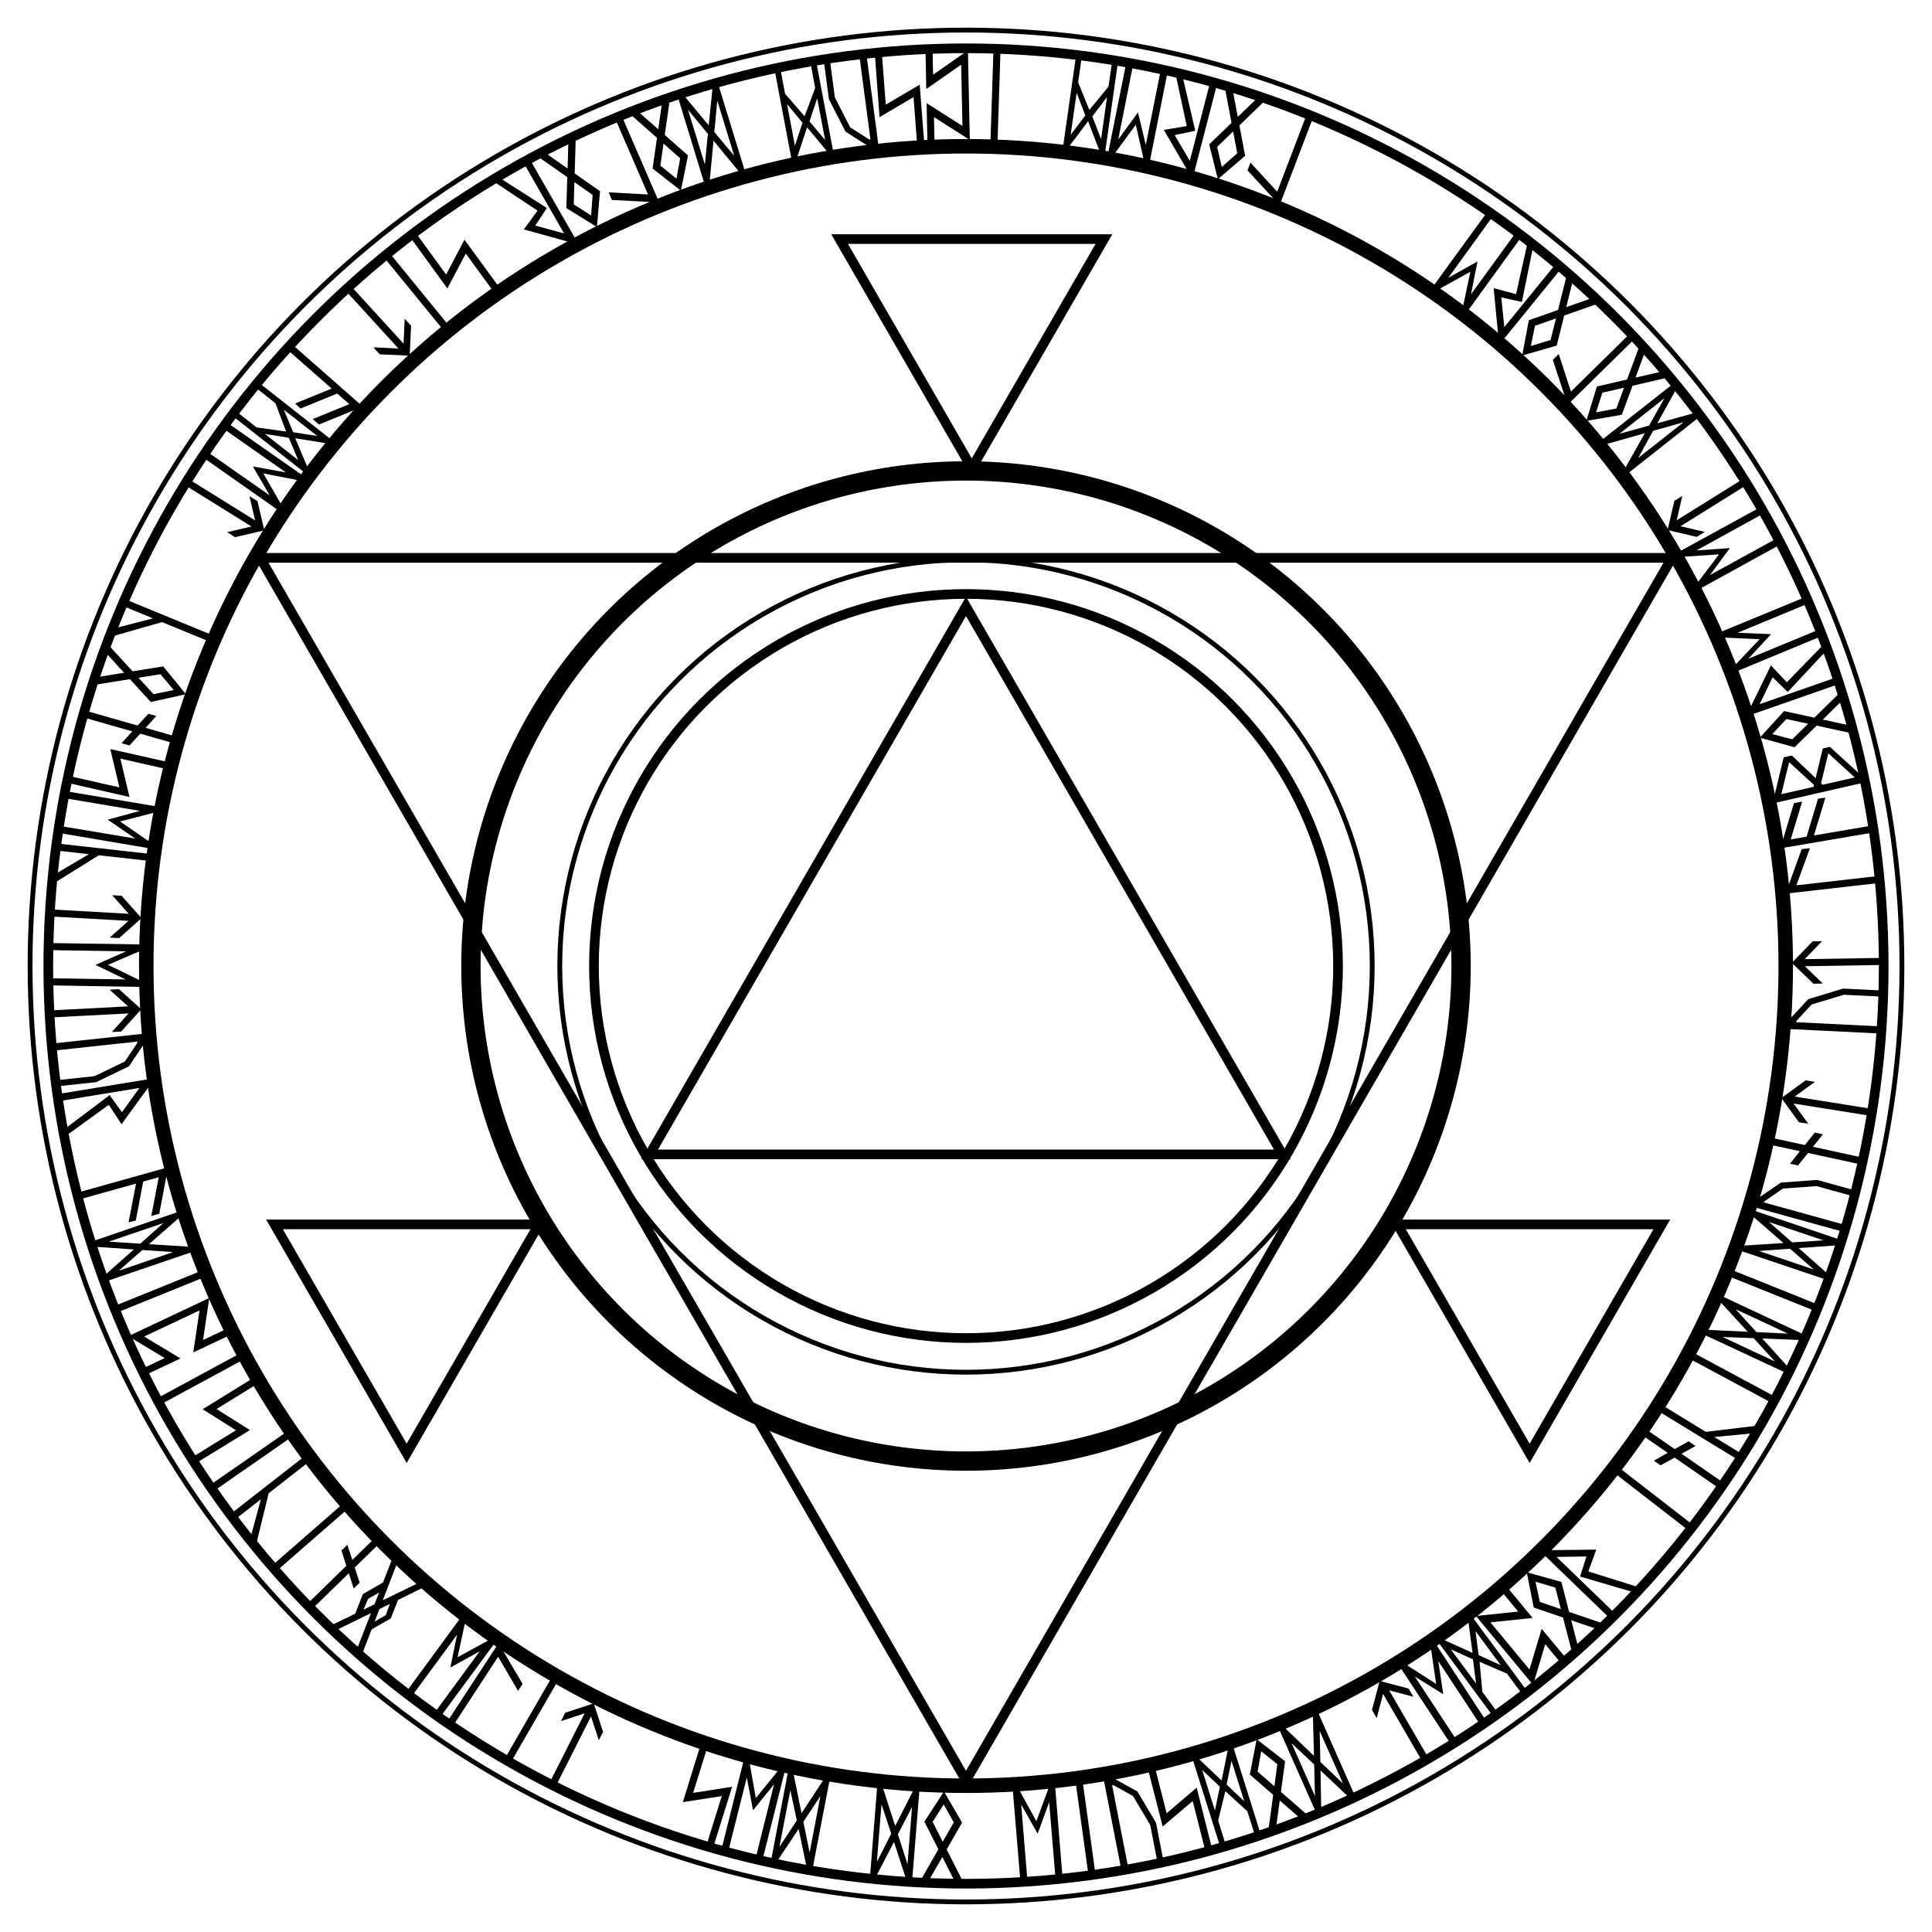 <?xml version="1.0" encoding="iso-8859-1"?>
<!-- Generator: Adobe Illustrator 15.0.0, SVG Export Plug-In . SVG Version: 6.00 Build 0)  -->
<!DOCTYPE svg PUBLIC "-//W3C//DTD SVG 1.1//EN" "http://www.w3.org/Graphics/SVG/1.1/DTD/svg11.dtd">
<svg version="1.1" id="&#x30EC;&#x30A4;&#x30E4;&#x30FC;_1"
	 xmlns="http://www.w3.org/2000/svg" xmlns:xlink="http://www.w3.org/1999/xlink" x="0px" y="0px" width="800px" height="800px"
	 viewBox="0 0 800 800" style="enable-background:new 0 0 800 800;" xml:space="preserve">
<circle style="fill:none;stroke:#000000;stroke-width:4;stroke-miterlimit:10;" cx="400" cy="400" r="380"/>
<circle style="fill:none;stroke:#000000;stroke-width:6;stroke-miterlimit:10;" cx="400" cy="400" r="339.434"/>
<circle style="fill:none;stroke:#000000;stroke-width:2;stroke-miterlimit:10;" cx="400" cy="400" r="387.546"/>
<circle style="fill:none;stroke:#000000;stroke-width:8;stroke-miterlimit:10;" cx="400" cy="400" r="205"/>
<g>
	<path d="M517.794,67.347l11.067,12.035l11.996-31.423l2.734,1.044l-13.221,34.63l-2.734-1.043l0.015-0.037l-11.082-11.999
		L517.794,67.347z"/>
	<path d="M510.427,37.277l2.106,11.115l8.152-7.842l3.234,1.031l-10.712,10.343l2.372,12.592l-11.287,9.709l-3.581-14.452
		l9.226-8.893l-2.744-14.635L510.427,37.277z M510.612,54.414l-6.629,6.403l1.935,8.316l6.392-5.66L510.612,54.414z"/>
	<path d="M491.58,70.385l-9.654-16.603l9.477-1.581L486.84,30.87l2.834,0.732l5.263,22.521l-8.532,1.825l6.275,10.65l8.291-32.076
		l2.871,0.742l-9.277,35.892l-1.775-0.459l-1.096-0.283L491.58,70.385z"/>
	<path d="M480.546,29.501l2.87,0.573l-7.224,36.363l-2.908-0.581l0.114-0.574l-3.088-13.63l-8.362,11.383l-0.106,0.536l-2.909-0.581
		l7.301-36.348l2.87,0.573l-6.062,30.546l8.171-11.222l3.233,13.5L480.546,29.501z"/>
	<path d="M440.256,60.282l5.232-36.704l2.396,0.341l-1.448,10.161l4.634,11.462l7.923-9.671l1.487-10.156l2.395,0.341l-5.232,36.704
		l-2.396-0.341l-4.684-12.218l-7.873,10.428L440.256,60.282z M445.818,38.408l-2.479,17.386l6.068-8.004L445.818,38.408z
		 M452.306,48.203l3.629,9.387l2.484-17.424L452.306,48.203z"/>
	<path d="M410.15,58.193l1.204-37.052l2.925,0.095l-1.203,37.051L410.15,58.193z"/>
	<path d="M401.575,57.937l-14.837-9.445l0.206,9.754l-2.926,0.062l-0.33-15.606l14.837,9.445l-0.536-25.361l-14.425,10.063
		l-0.33-15.607l2.926-0.062l0.206,9.754l14.425-10.063L401.575,57.937z"/>
	<path d="M378.282,40.181l-0.036,0.042l-14.046,8.27l-1.921-25.761l2.918-0.222l1.583,20.817l14.046-8.27l1.812,23.304l-2.957,0.225
		L378.282,40.181z"/>
	<path d="M359.37,60.411l-9.245-5.905l-6.886-13.382l-2.076-15.711l2.515-0.332l2.014,15.246l6.366,12.427l7.907,5.019l0.464-0.061
		l-4.524-34.246l2.941-0.389l4.856,36.761L359.37,60.411z"/>
	<path d="M327.682,65.592l-6.886-36.428l2.377-0.449L325.08,38.8l8.083,9.354l4.379-11.71l-1.868-10.092l2.377-0.449l6.886,36.428
		l-2.377,0.45l-8.374-10.054l-4.088,12.41L327.682,65.592z M325.892,43.094l3.261,17.255l3.163-9.534L325.892,43.094z
		 M335.192,50.272l6.462,7.714l-3.269-17.293L335.192,50.272z"/>
	<path d="M293.859,74.767l-2.351,0.72l-10.857-35.442l2.351-0.72l10.467,12.586l1.658-16.301l2.276-0.697l10.895,35.431
		l-2.313,0.708l-10.536-12.81l-1.552,16.513L293.859,74.767z M284.864,45.406l7.009,22.746l1.25-12.707L284.864,45.406z
		 M295.783,54.671l8.238,9.841l-7.006-22.87L295.783,54.671z"/>
	<path d="M264.061,46.046l8.498,7.475l1.61-11.202l3.186-1.175l-2.091,14.749l9.616,8.477l-2.936,14.603l-11.713-9.201l1.81-12.69
		l-11.166-9.86L264.061,46.046z M274.746,59.453l-1.292,9.13l6.64,5.372l1.563-8.397L274.746,59.453z"/>
	<path d="M252.015,79.652l16.332,0.877l-13.377-30.87l2.686-1.164l14.742,34.022l-2.686,1.164l-0.015-0.036l-16.316-0.842
		L252.015,79.652z"/>
	<path d="M225.742,63.279l9.272,6.482l0.354-11.308l3.035-1.521l-0.438,14.885l10.495,7.353l-1.293,14.834l-12.66-7.839
		l0.388-12.809L222.707,64.8L225.742,63.279z M237.847,75.411l-0.27,9.214l7.194,4.6l0.62-8.517L237.847,75.411z"/>
	<path d="M235.421,100.125l-18.509-5.135l5.677-7.753L204.42,75.159l2.54-1.456l19.501,12.438l-4.831,7.268l11.932,3.237
		L217.083,67.9l2.573-1.475l18.439,32.167l-1.592,0.912l-0.981,0.563L235.421,100.125z"/>
	<path d="M192.856,104.961l-0.009,0.055l-7.599,14.421l-15.181-20.902l2.365-1.724l12.294,16.874l7.599-14.42l13.796,18.869
		l-2.397,1.747L192.856,104.961z"/>
	<path d="M182.877,135.812l-23.454-28.716l2.267-1.852l23.454,28.716L182.877,135.812z"/>
	<path d="M154.613,143.832l10.364,0.468l-21.399-23.421l2.161-1.974l21.373,23.393l0.465-10.309l2.632,2.881l-0.56,12.404
		l-12.404-0.56L154.613,143.832z"/>
	<path d="M129.503,173.519l15.149-6.164l-5.01-4.41l-15.201,6.223l-2.263-2.096l15.149-6.164l-17.93-15.782l1.934-2.197
		l27.832,24.498l-1.934,2.197l-0.029-0.026l-15.12,6.19L129.503,173.519z"/>
	<path d="M125.815,195.446l-29.137-22.918l1.496-1.901l8.066,6.345l12.239,1.733l-4.399-11.701l-8.042-6.375l1.496-1.901
		l29.136,22.918l-1.496,1.901l-12.918-2.069l5.078,12.037L125.815,195.446z M109.676,179.673l13.801,10.856l-3.885-9.262
		L109.676,179.673z M121.401,178.967l9.94,1.563l-13.833-10.88L121.401,178.967z"/>
	<path d="M92.875,177.758l1.68-2.396l30.377,21.248l-1.703,2.428l-0.479-0.336l-13.719-2.66l7.053,12.236l0.448,0.313l-1.703,2.428
		l-30.332-21.312l1.68-2.396l25.52,17.843l-6.983-11.996l13.658,2.474L92.875,177.758z"/>
	<path d="M94.031,220.369l10.103-2.358L77.19,201.264l1.545-2.486l26.912,16.727l-2.346-10.049l3.314,2.06l2.822,12.092
		l-12.092,2.822L94.031,220.369z"/>
	<path d="M47.593,260.12l15.729-4.078l-12.017-4.944l1.114-2.707l34.283,14.104l-1.114,2.707l-18.477-7.602l-20.943,5.983
		L47.593,260.12z"/>
	<path d="M40.198,280.384l11.169-1.819l-7.632-8.356l1.115-3.207l10.067,10.979l12.654-2.047l9.417,11.539l-14.544,3.207
		l-8.655-9.455l-14.707,2.366L40.198,280.384z M57.34,280.642l6.232,6.795l8.366-1.719l-5.495-6.539L57.34,280.642z"/>
	<path d="M54.771,302.853l-19.699-5.632l0.805-2.814l21.087,6.029l4.482-4.888l3.264,0.933l-4.407,4.91l11.219,3.207l-0.805,2.814
		l-12.645-3.615l-4.445,4.899l-3.302-0.944L54.771,302.853z"/>
	<path d="M49.825,314.117l0.029,0.047l3.77,15.857l-25.184-5.745l0.646-2.854l20.359,4.612l-3.769-15.857l22.804,5.126l-0.655,2.893
		L49.825,314.117z"/>
	<path d="M27.267,330.593l0.486-2.886l36.565,6.123l-0.493,2.924l-0.577-0.097l-13.531,3.498l11.63,8.015l0.539,0.091l-0.493,2.925
		l-36.552-6.199l0.486-2.886l30.715,5.137l-11.463-7.829l13.396-3.639L27.267,330.593z"/>
	<path d="M22.837,361.947l14-8.254L23.92,352.25l0.325-2.909l36.849,4.117l-0.325,2.909l-19.859-2.219l-18.488,11.522
		L22.837,361.947z"/>
	<path d="M45.451,388.223l7.737-6.911l-31.671-1.786l0.165-2.922l31.632,1.784l-6.874-7.695l3.896,0.22l8.271,9.259l-9.26,8.271
		L45.451,388.223z"/>
	<path d="M21.074,393.43l0.047-2.926l37.067,0.555l-0.048,2.965l-0.585-0.009l-12.85,5.492l12.702,6.175l0.546,0.009l-0.047,2.965
		l-37.065-0.633l0.047-2.927l31.136,0.461l-12.509-6.016l12.695-5.611L21.074,393.43z"/>
	<path d="M46.298,427.34l6.945-7.708l-31.684,1.649l-0.152-2.923l31.645-1.647l-7.667-6.908l3.897-0.203l9.225,8.312l-8.312,9.226
		L46.298,427.34z"/>
	<path d="M59.536,432.422l-6.125,9.1l-13.542,6.563l-15.754,1.697l-0.272-2.522l15.289-1.647l12.575-6.065l5.207-7.783l-0.05-0.466
		l-34.34,3.7l-0.318-2.949l36.863-3.972L59.536,432.422z"/>
	<path d="M61.621,449.978l-11.294,15.537l-5.273-8.034l-17.677,12.787l-0.474-2.889l18.482-13.907l5.115,7.071l7.212-10.043
		l-32.697,5.363l-0.48-2.927l36.588-6.001l0.297,1.81l0.183,1.117L61.621,449.978z"/>
	<path d="M62.636,503.526l3.085-16.06l-6.426,1.798l-3.064,16.135l-2.99,0.756l3.085-16.06l-23,6.434l-0.789-2.818l35.704-9.987
		l0.789,2.818l-0.038,0.011l-3.048,16.049L62.636,503.526z"/>
	<path d="M78.246,516.26l0.794,2.326L43.96,530.56l-0.794-2.326l12.249-10.859l-16.345-1.142l-0.769-2.253l35.067-12.01l0.781,2.289
		l-12.47,10.936l16.554,1.028L78.246,516.26z M58.1,514.973l9.575-8.545l-22.636,7.726L58.1,514.973z M49.185,526.179l22.513-7.725
		l-12.74-0.847L49.185,526.179z"/>
	<path d="M83.363,529.371l-34.37,13.916l-1.099-2.713l34.37-13.916L83.363,529.371z"/>
	<path d="M86.66,537.467l-2.581,17.396l8.824-4.161l1.249,2.646l-14.118,6.659l2.581-17.397l-22.94,10.821l15.066,9.073
		l-14.117,6.659l-1.249-2.647l8.823-4.162l-15.066-9.073L86.66,537.467z"/>
	<path d="M99.644,563.601l-32.601,17.656l-1.394-2.574l32.601-17.656L99.644,563.601z"/>
	<path d="M89.647,583.451l0.054,0.013l13.788,8.697l-22.021,13.513l-1.535-2.492l17.78-10.947l-13.788-8.698l19.887-12.29
		l1.555,2.526L89.647,583.451z"/>
	<path d="M119.617,595.814l-30.441,21.149l-1.67-2.403l30.441-21.149L119.617,595.814z"/>
	<path d="M103.772,636.516l4.249-15.687l-10.249,7.992l-1.8-2.308l29.238-22.802l1.8,2.308l-15.758,12.289l-5.176,21.162
		L103.772,636.516z"/>
	<path d="M143.042,625.618L115.108,650l-1.925-2.205l27.934-24.382L143.042,625.618z"/>
	<path d="M144.423,651.464l-14.668,14.3l-2.043-2.096l15.702-15.308l-2.017-6.316l2.431-2.369l2.073,6.262l8.354-8.144l2.043,2.095
		l-9.416,9.18l2.044,6.289l-2.458,2.396L144.423,651.464z"/>
	<path d="M136.993,673.071l10.094-4.873l3.163-8.114l8.33-4.799l3.663-9.351l1.982,1.821l-5.721,14.878l14.341-6.959l2.04,1.874
		l-10.063,4.955l-2.99,7.638l-7.953,4.563l-3.957,10.246l-2.155-1.979l5.854-15.021l-14.473,7.103L136.993,673.071z
		 M150.523,666.534l4.544-2.236l1.92-4.858l-4.583,2.624L150.523,666.534z M157.113,666.282l-1.991,5.165l4.61-2.652l1.736-4.657
		L157.113,666.282z"/>
	<path d="M170.809,701.966l-2.357-1.733l21.93-29.885l2.389,1.757l-0.347,0.472l-2.97,13.653l12.392-6.772l0.324-0.44l2.389,1.757
		l-21.993,29.838l-2.357-1.733l18.416-25.106l-12.15,6.708l2.783-13.597L170.809,701.966z"/>
	<path d="M214.519,700.154l-8.259-14.114l-18.401,28.161l-2.45-1.602l20.279-31.035l2.45,1.601l-0.021,0.033l8.28,14.081
		L214.519,700.154z"/>
	<path d="M230.415,697.019l-18.526,32.108l-2.535-1.463l18.525-32.108L230.415,697.019z"/>
	<path d="M247.961,720.6l-3.242-9.857l-14.304,28.322l-2.612-1.319l14.286-28.287l-9.804,3.225l1.759-3.484l11.796-3.879
		l3.88,11.797L247.961,720.6z"/>
	<path d="M287.008,742.403l0.049-0.025l16.107-2.508l-7.714,24.656l-2.794-0.87l6.204-19.936l-16.107,2.508l6.909-22.331
		l2.832,0.881L287.008,742.403z"/>
	<path d="M301.664,766.193l-2.839-0.711l8.979-35.975l2.877,0.722l-0.142,0.568l2.423,13.765l8.905-10.965l0.133-0.53l2.877,0.722
		l-9.054,35.954l-2.839-0.712l7.536-30.219l-8.706,10.813l-2.575-13.643L301.664,766.193z"/>
	<path d="M341.05,736.946l2.415,0.464l-7.001,36.414l-2.415-0.465l-3.357-16.027l-9.1,13.632l-2.338-0.449l6.963-36.421l2.376,0.457
		l3.313,16.258l9.106-13.87L341.05,736.946z M329.938,753.809l-2.673-12.558l-4.518,23.496L329.938,753.809z M335.25,767.111
		l4.457-23.389l-7.055,10.647L335.25,767.111z"/>
	<path d="M378.24,741.329l2.451,0.197l-2.972,36.95l-2.45-0.197l-5.091-15.559l-7.55,14.542l-2.373-0.19l2.933-36.953l2.412,0.193
		l5.072,15.793l7.53-14.779L378.24,741.329z M369.043,759.302l-4.031-12.186l-1.917,23.843L369.043,759.302z M375.778,771.939
		l1.869-23.729l-5.845,11.352L375.778,771.939z"/>
	<path d="M395.33,779.03l-5.131-10.086l-5.637,9.813l-3.395-0.086l7.396-12.931l-5.8-11.431l8.125-12.481l7.481,12.879
		l-6.373,11.121l6.729,13.289L395.33,779.03z M390.359,762.624l4.576-8.005l-4.183-7.446l-4.557,7.225L390.359,762.624z"/>
	<path d="M425.39,778.234l-2.917,0.239l-3.068-36.946l2.956-0.242l0.048,0.583l6.721,12.253l4.905-13.245l-0.045-0.545l2.956-0.242
		l2.991,36.953l-2.917,0.239l-2.584-31.035l-4.766,13.039l-6.825-12.088L425.39,778.234z"/>
	<path d="M448.43,738.561l5.073,36.718l-2.898,0.4l-5.073-36.718L448.43,738.561z"/>
	<path d="M461.396,736.496l9.588,5.324l7.693,12.931l3.035,15.55l-2.489,0.486l-2.946-15.09l-7.115-12.01l-8.198-4.522l-0.46,0.09
		l6.617,33.895l-2.911,0.568l-7.103-36.385L461.396,736.496z"/>
	<path d="M483.075,750.847l0.028-0.048l12.419-10.56l6.315,25.051l-2.837,0.72l-5.135-20.236l-12.419,10.559l-5.787-22.648
		l2.875-0.729L483.075,750.847z"/>
	<path d="M510.785,723.727l11.119,35.369l-2.309,0.726l-3.078-9.792l-9.127-8.34l-2.974,12.144l3.041,9.804l-2.309,0.726
		l-11.118-35.37l2.309-0.726l9.498,9.002l2.603-12.805L510.785,723.727z M505.127,739.823l-7.324-6.902l5.278,16.791
		L505.127,739.823z M515.207,745.859l-5.267-16.754l-2.021,9.84L515.207,745.859z"/>
	<path d="M538.466,752.972l-8.549-7.412l-1.529,11.211l-3.177,1.197l1.985-14.76l-9.674-8.406l2.829-14.619l11.776,9.114
		l-1.719,12.699l11.233,9.778L538.466,752.972z M527.688,739.645l1.227-9.137l-6.677-5.323l-1.502,8.406L527.688,739.645z"/>
	<path d="M543.702,710.455l2.248-0.993l14.989,33.905l-2.249,0.994l-11.888-11.256l0.289,16.384l-2.178,0.962l-15.024-33.89
		l2.213-0.979l11.982,11.471l-0.419-16.582L543.702,710.455z M544.177,730.64l-9.349-8.795l9.672,21.878L544.177,730.64z
		 M556.119,738.544l-9.66-21.756l0.268,12.767L556.119,738.544z"/>
	<path d="M585.248,702.587l-10.029-2.656l15.941,27.429l-2.53,1.471l-15.921-27.395l-2.643,9.976l-1.961-3.374l3.18-12.003
		l12.002,3.18L585.248,702.587z"/>
	<path d="M602.946,720.229l-2.446,1.607l-20.399-30.956l2.479-1.629l0.321,0.489l11.771,7.532l-2.043-13.976l-0.3-0.456l2.479-1.63
		l20.334,31l-2.446,1.607l-17.141-26l2.066,13.727l-11.783-7.338L602.946,720.229z"/>
	<path d="M610.01,670.022l22.048,29.804l-1.945,1.438l-6.104-8.25l-11.348-4.906l1.151,12.448l6.073,8.274l-1.945,1.438
		l-22.048-29.803l1.944-1.439l11.914,5.409l-1.718-12.952L610.01,670.022z M609.913,687.084l-9.175-4.135l10.467,14.148
		L609.913,687.084z M621.409,689.501l-10.443-14.118l1.3,9.96L621.409,689.501z"/>
	<path d="M611.154,669.142l17.492-1.827l-6.226-7.511l2.253-1.868l9.961,12.018l-17.492,1.827l16.187,19.529l5.041-16.85
		l9.961,12.018l-2.253,1.868l-6.226-7.512l-5.041,16.85L611.154,669.142z"/>
	<path d="M661.336,674.575l-10.713-3.641l2.813,10.96l-2.49,2.307l-3.729-14.418l-12.13-4.136l-2.894-14.607l14.344,4l3.198,12.409
		l14.093,4.818L661.336,674.575z M646.327,666.298l-2.31-8.925l-8.192-2.411l1.78,8.352L646.327,666.298z"/>
	<path d="M641.788,641.881l19.203-0.219l-3.295,9.025l20.809,6.542l-2.033,2.104l-22.188-6.519l2.616-8.323l-12.359,0.212
		l23.824,23.021l-2.061,2.133l-26.658-25.76l1.274-1.318l0.786-0.814L641.788,641.881z"/>
	<path d="M671.195,608.33l29.297,22.715l-1.794,2.313l-29.296-22.715L671.195,608.33z"/>
	<path d="M696.277,601.981l16.863,11.64l-1.663,2.409l-18.052-12.46l-5.811,3.197l-2.795-1.929l5.747-3.242l-9.604-6.629
		l1.663-2.409l10.824,7.472l5.778-3.219l2.827,1.95L696.277,601.981z"/>
	<path d="M726.015,593.493l-16.176,1.545l11.087,6.778l-1.526,2.497l-31.63-19.337l1.526-2.497l17.047,10.422l21.626-2.604
		L726.015,593.493z"/>
	<path d="M701.984,560.578l32.658,17.555l-1.386,2.578l-32.659-17.555L701.984,560.578z"/>
	<path d="M712.493,539.195l1.042-2.228l33.587,15.714l-1.042,2.228l-16.361-0.674l10.985,12.164l-1.009,2.156l-33.604-15.678
		l1.026-2.192l16.573,0.773l-11.215-12.229L712.493,539.195z M726.118,554.103l-12.83-0.486l21.673,10.139L726.118,554.103z
		 M740.317,552.213l-21.583-10.055l8.593,9.45L740.317,552.213z"/>
	<path d="M717.932,526.19l34.399,13.814l-1.091,2.716l-34.398-13.814L717.932,526.19z"/>
	<path d="M725.988,503.77l0.788-2.329l35.123,11.872l-0.787,2.329l-16.333,1.153l12.271,10.862l-0.763,2.256l-35.136-11.835
		l0.774-2.293l16.555-1.078l-12.505-10.9L725.988,503.77z M741.187,517.063l-12.802,0.946l22.664,7.66L741.187,517.063z
		 M755.086,513.604l-22.565-7.586l9.591,8.433L755.086,513.604z"/>
	<path d="M728.365,495.891l9.046-6.204l15.006-1.111l15.271,4.225l-0.676,2.445l-14.819-4.101l-13.925,1.007l-7.707,5.318
		l-0.125,0.451l33.287,9.21l-0.79,2.858l-35.732-9.887L728.365,495.891z"/>
	<path d="M750.716,474.869l20.019,4.35l-0.621,2.859l-21.431-4.656l-4.157,5.166l-3.317-0.721l4.081-5.183l-11.401-2.478
		l0.622-2.859l12.85,2.792l4.12-5.175l3.355,0.729L750.716,474.869z"/>
	<path d="M751.525,447.978l-8.399,6.087l31.324,5l-0.461,2.89l-31.285-4.994l6.055,8.355l-3.853-0.615l-7.286-10.053l10.053-7.285
		L751.525,447.978z"/>
	<path d="M741.31,421.75l7.467-8.03l14.396-4.368l15.822,0.78l-0.125,2.533l-15.354-0.758l-13.363,4.028l-6.355,6.875l-0.023,0.468
		l34.489,1.701l-0.146,2.962l-37.022-1.826L741.31,421.75z"/>
	<path d="M754.498,389.712l-7.218,7.453l31.721-0.509l0.047,2.926l-31.682,0.508l7.413,7.18l-3.901,0.063l-8.919-8.638l8.638-8.92
		L754.498,389.712z"/>
	<path d="M749.444,351.223l-5.597,15.364l33.422-3.801l0.331,2.908l-36.834,4.189l-0.331-2.908l0.039-0.004l5.558-15.36
		L749.444,351.223z"/>
	<path d="M746.235,331.93l-4.739,15.649l6.578-1.119l4.726-15.727l3.052-0.44l-4.738,15.649l23.542-4.006l0.491,2.885l-36.544,6.219
		l-0.491-2.885l0.038-0.006l4.7-15.643L746.235,331.93z"/>
	<path d="M738.598,313.59l3.348-0.764l9.868,9.394l2.96-12.282l2.967-0.677l13.146,12.008l0.651,2.853l-36.139,8.248l-0.65-2.853
		L738.598,313.59z M737.602,328.865l13.353-3.047l0.177-0.801l-10.313-9.413L737.602,328.865z M754.052,324.311l0.668,0.648
		l13.314-3.039l-10.964-9.985L754.052,324.311z"/>
	<path d="M762.861,290.021l-8.075,7.927l11.053,2.425l0.938,3.263l-14.555-3.164l-9.156,8.969l-14.348-3.995l10.032-11.007
		l12.522,2.733l10.649-10.414L762.861,290.021z M748.71,299.695l-9.01-1.957l-5.843,6.229l8.259,2.173L748.71,299.695z"/>
	<path d="M724.869,292.77l8.436-17.252l6.581,7l15.198-15.647l0.966,2.762l-15.797,16.891l-6.259-6.079l-5.366,11.136l31.272-10.934
		l0.979,2.799l-34.992,12.235l-0.605-1.731l-0.374-1.068L724.869,292.77z"/>
	<path d="M752.733,260.884l1.118,2.706l-34.254,14.198l-1.133-2.741l0.541-0.224l9.619-10.142l-14.112-0.629l-0.505,0.208
		l-1.133-2.742l34.282-14.126l1.118,2.705l-28.771,11.933l13.873,0.56l-9.43,10.19L752.733,260.884z"/>
	<path d="M735.366,223.128l1.408,2.566l-32.48,17.878l-1.428-2.6l0.513-0.282l8.444-11.137l-14.095,0.927l-0.479,0.263l-1.428-2.6
		l32.519-17.81l1.408,2.566l-27.28,15.023l13.849-0.97l-8.251,11.164L735.366,223.128z"/>
	<path d="M696.617,205.344l-2.344,10.106l26.92-16.785l1.549,2.483l-26.887,16.764l10.052,2.332l-3.311,2.064l-12.096-2.805
		l2.806-12.095L696.617,205.344z"/>
	<path d="M665.087,183.882l-1.521-1.932l29.122-22.932l1.521,1.931l-7.953,14.308l15.799-4.345l1.473,1.87l-29.099,22.963
		l-1.496-1.9l8.137-14.453l-15.958,4.521L665.087,183.882z M689.212,164.884l-18.675,14.756l12.299-3.428L689.212,164.884z
		 M684.52,178.413l-6.198,11.238l18.791-14.797L684.52,178.413z"/>
	<path d="M681.139,145.737l-3.908,10.617l11.025-2.535l2.243,2.547l-14.506,3.365l-4.439,12.021l-14.674,2.524l4.358-14.237
		l12.485-2.885l5.171-13.964L681.139,145.737z M672.486,160.532l-8.979,2.084l-2.616,8.128l8.393-1.569L672.486,160.532z"/>
	<path d="M645.438,146.596l5.063,15.55l23.979-23.597l2.053,2.086l-26.426,26.006l-2.053-2.086l0.027-0.027l-5.092-15.523
		L645.438,146.596z"/>
	<path d="M651.276,116.184l-2.718,10.984l10.682-3.732l2.511,2.286l-14.052,4.939l-3.092,12.438l-14.311,4.123l2.769-14.633
		l12.095-4.24l3.606-14.451L651.276,116.184z M644.302,131.842l-8.697,3.059l-1.708,8.367l8.171-2.481L644.302,131.842z"/>
	<path d="M620.332,138.416l-1.844-19.117l9.271,2.519l4.758-21.29l2.269,1.848l-4.616,22.662l-8.516-1.903l1.258,12.298
		l20.922-25.689l2.3,1.873l-23.411,28.745l-1.422-1.158l-0.878-0.715L620.332,138.416z"/>
	<path d="M627.4,96.681l2.367,1.72l-21.755,30.015l-2.399-1.743l0.344-0.474l2.89-13.672l-12.353,6.846l-0.321,0.442l-2.398-1.743
		l21.818-29.969l2.368,1.72L599.69,115.04l12.112-6.78l-2.704,13.614L627.4,96.681z"/>
</g>
<polygon style="fill:none;stroke:#000000;stroke-width:4;stroke-miterlimit:10;" points="400,737.25 107.716,231 692.283,231 "/>
<circle style="fill:none;stroke:#000000;stroke-width:2;stroke-miterlimit:10;" cx="400" cy="400" r="168.207"/>
<circle style="fill:none;stroke:#000000;stroke-width:4;stroke-miterlimit:10;" cx="400" cy="400" r="154.057"/>
<polygon style="fill:none;stroke:#000000;stroke-width:4;stroke-miterlimit:10;" points="633.39,601.787 578.664,507 688.115,507 
	"/>
<polygon style="fill:none;stroke:#000000;stroke-width:4;stroke-miterlimit:10;" points="402.39,193.787 347.664,99 457.115,99 "/>
<polygon style="fill:none;stroke:#000000;stroke-width:4;stroke-miterlimit:10;" points="168.39,601.787 113.664,507 223.115,507 
	"/>
<polygon style="fill:none;stroke:#000000;stroke-width:4;stroke-miterlimit:10;" points="269,478 400,251.104 531,478 "/>
</svg>
